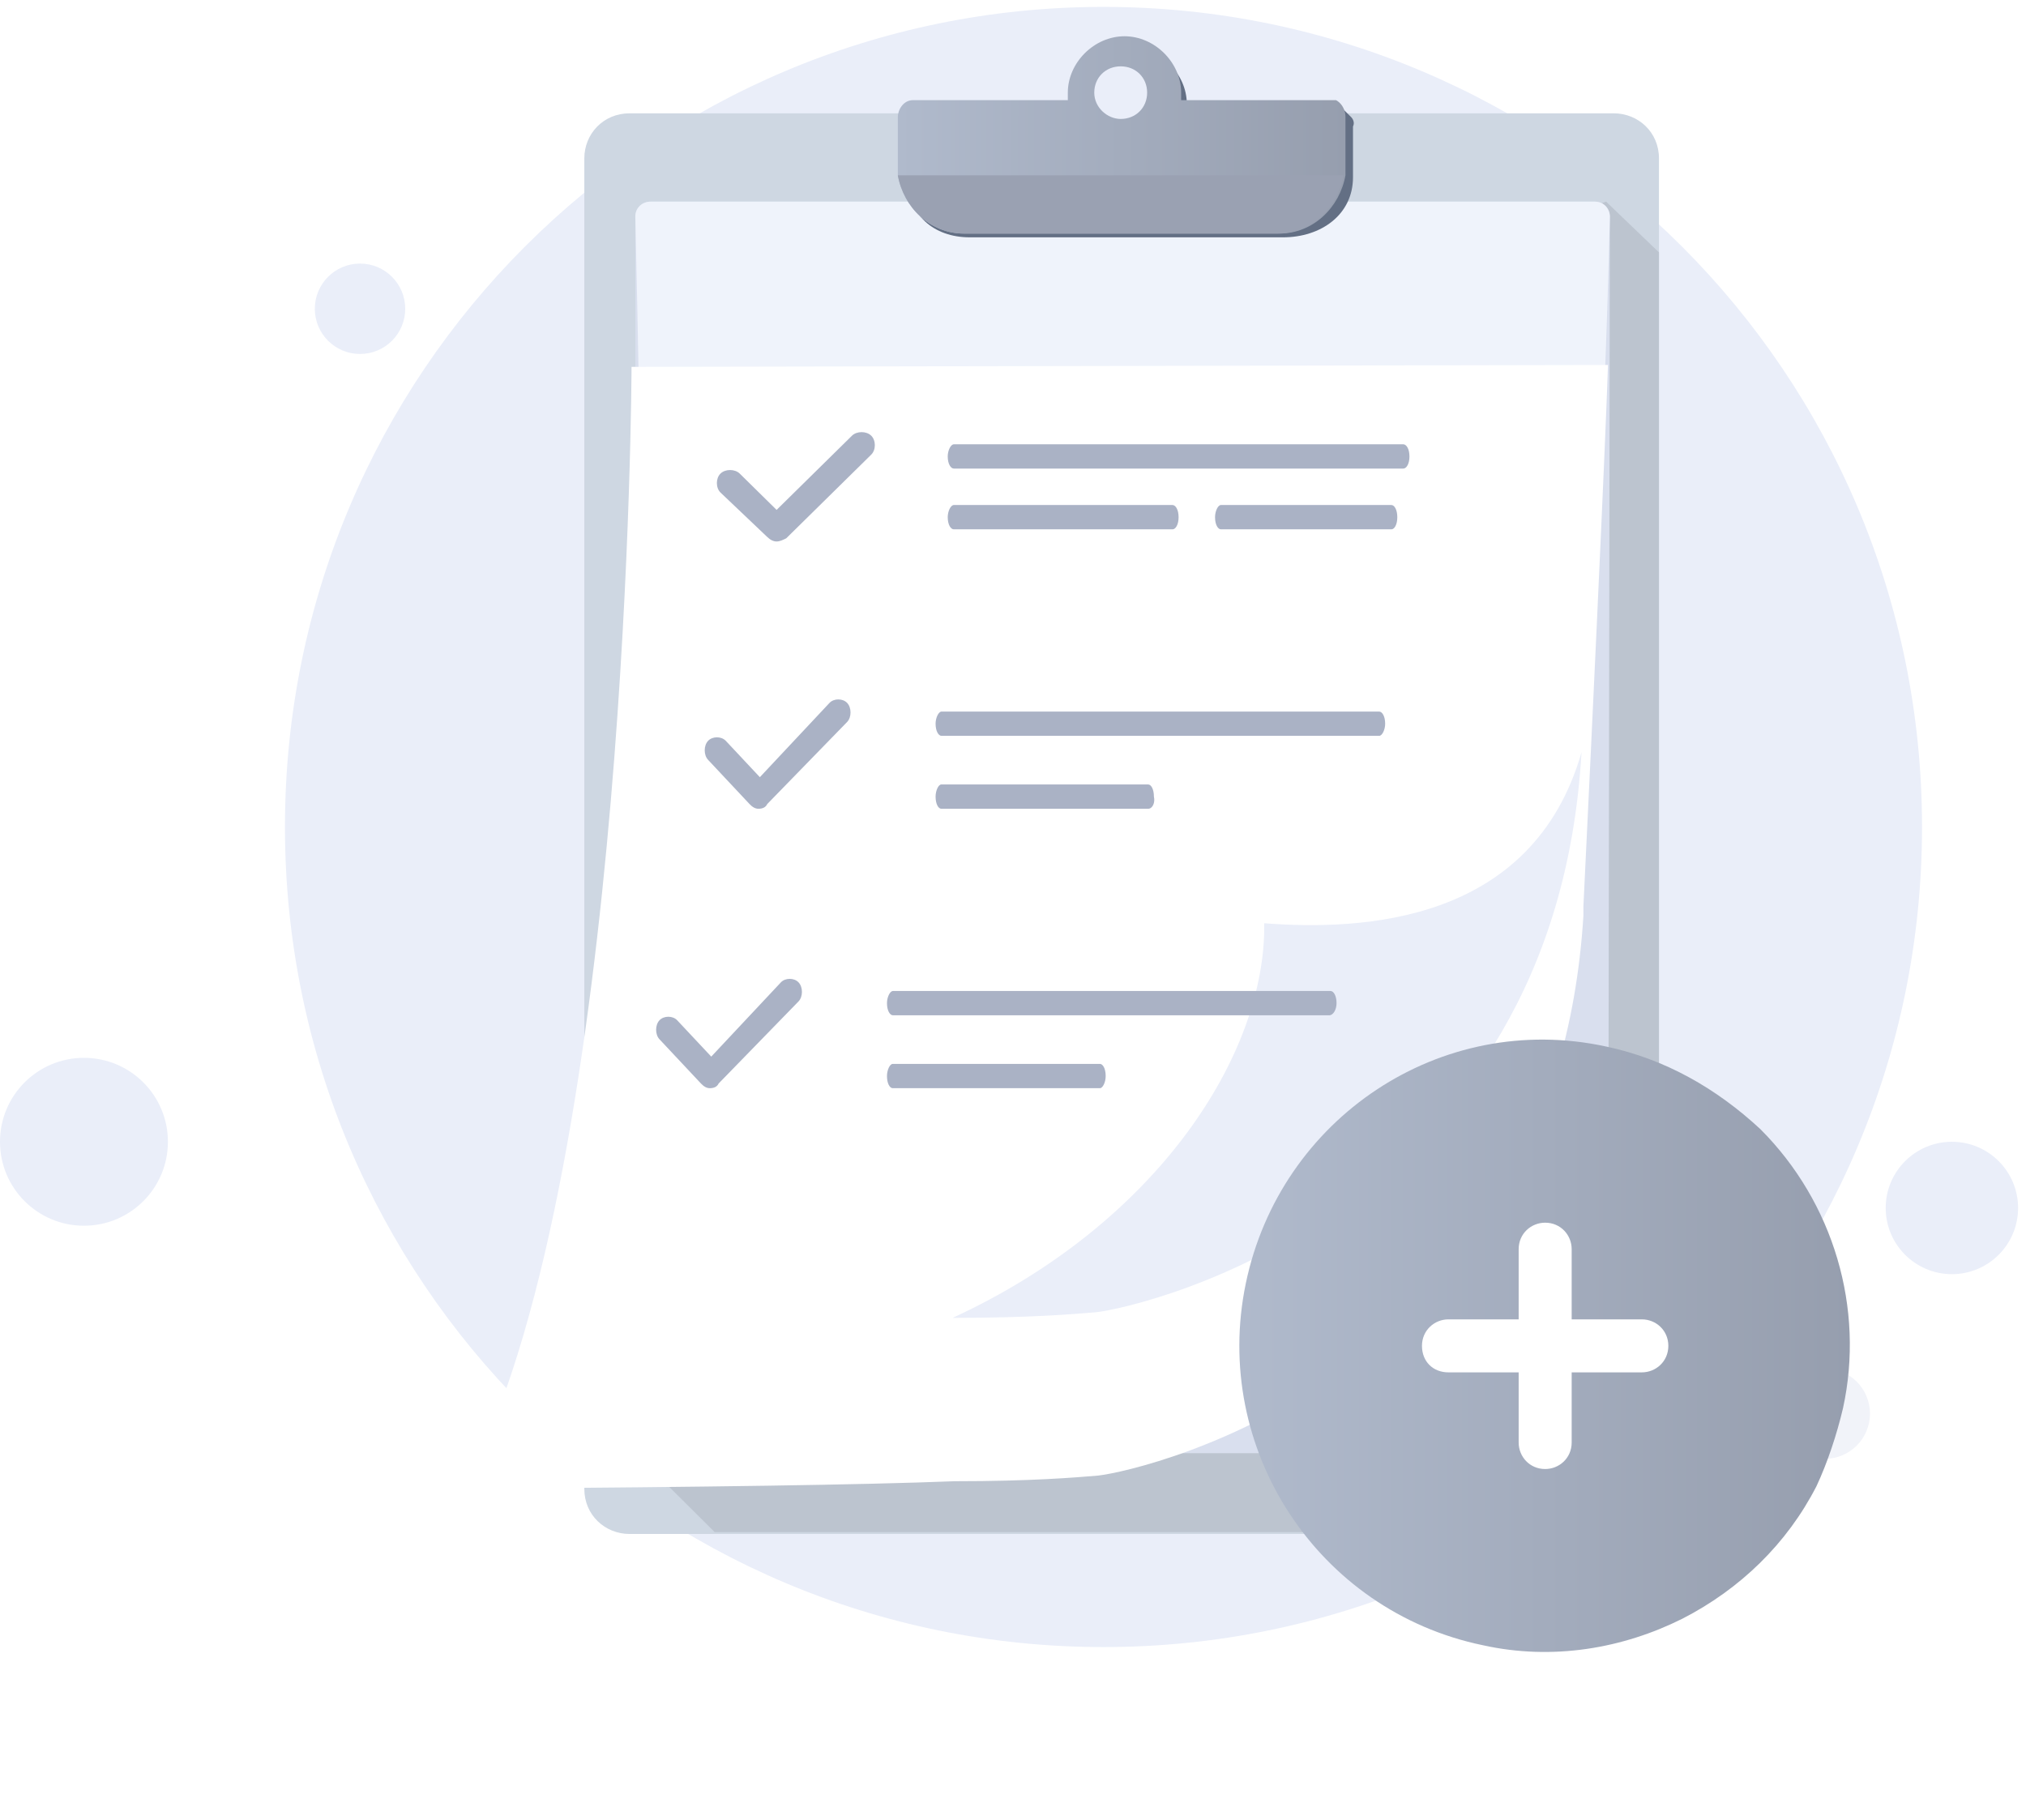 <svg width="138" height="124" viewBox="0 0 138 124" fill="none" xmlns="http://www.w3.org/2000/svg">
<path d="M132.953 86.796C135.443 86.796 137.461 84.777 137.461 82.287C137.461 79.797 135.443 77.778 132.953 77.778C130.462 77.778 128.444 79.797 128.444 82.287C128.444 84.777 130.462 86.796 132.953 86.796Z" fill="#EAEEF9"/>
<path d="M124.294 99.376C125.995 99.376 127.373 97.997 127.373 96.296C127.373 94.596 125.995 93.217 124.294 93.217C122.593 93.217 121.215 94.596 121.215 96.296C121.215 97.997 122.593 99.376 124.294 99.376Z" fill="#F1F3F9"/>
<path d="M24.523 24.113C26.224 24.113 27.602 22.735 27.602 21.034C27.602 19.334 26.224 17.955 24.523 17.955C22.822 17.955 21.444 19.334 21.444 21.034C21.444 22.735 22.822 24.113 24.523 24.113Z" fill="#EAEEF9"/>
<path d="M5.718 83.497C8.877 83.497 11.437 80.937 11.437 77.778C11.437 74.62 8.877 72.06 5.718 72.06C2.56 72.06 0 74.62 0 77.778C0 80.937 2.56 83.497 5.718 83.497Z" fill="#EAEEF9"/>
<path d="M75.164 112.199C105.955 112.199 130.918 87.236 130.918 56.334C130.918 25.433 105.955 0.47 75.164 0.47C44.373 0.47 19.41 25.433 19.41 56.334C19.41 87.236 44.373 112.199 75.164 112.199Z" fill="#EAEEF9"/>
<path d="M109.912 7.719C111.585 7.719 113 8.999 113 10.791V101.423C113 103.087 111.713 104.495 109.912 104.495H42.888C41.216 104.495 39.801 103.215 39.801 101.423V10.791C39.801 9.127 41.087 7.719 42.888 7.719H109.912Z" fill="#CED7E2"/>
<path d="M113 17.192V101.295C113 102.959 111.714 104.367 109.913 104.367H48.678L43.274 98.991L104.123 15.655L109.398 13.735L113 17.192Z" fill="#BCC4CF"/>
<path d="M109.655 14.759C109.655 14.247 109.269 13.735 108.626 13.735H44.304C43.789 13.735 43.274 14.119 43.274 14.759V97.967C43.274 98.479 43.66 98.991 44.304 98.991H108.497C109.012 98.991 109.527 98.607 109.527 97.967L109.655 14.759Z" fill="#D9DFEE"/>
<path d="M109.655 14.759C109.655 14.247 109.269 13.735 108.626 13.735H44.303C43.789 13.735 43.274 14.119 43.274 14.759C44.046 47.914 44.303 85.422 40.701 95.15L102.322 94.254C106.053 77.357 108.883 47.018 109.655 14.759Z" fill="#EFF3FB"/>
<g filter="url(#filter0_d_656_12644)">
<path d="M109.526 13.863C109.526 13.863 109.398 18.856 107.854 50.73C107.854 50.986 107.854 51.115 107.854 51.371C105.924 82.605 78.137 89.134 74.792 89.518C73.248 89.646 70.289 89.902 65.015 89.902C58.454 90.158 48.42 90.286 32.725 90.414C32.211 90.414 31.825 89.902 32.082 89.39C42.888 67.756 43.017 13.991 43.017 13.991L109.526 13.863Z" fill="white"/>
</g>
<path d="M107.725 51.243C105.924 82.477 78.008 89.006 74.664 89.39C73.12 89.518 70.161 89.774 64.887 89.774C78.78 83.374 86.242 71.853 86.113 62.892C92.803 63.404 104.381 62.892 107.725 51.243Z" fill="#EAEEF9"/>
<path d="M92.031 7.975C92.031 7.847 92.031 7.847 92.031 7.975L91.388 7.335C91.388 7.335 91.002 7.463 90.873 7.719H80.839C80.839 7.463 80.839 7.335 80.839 7.079C80.839 5.03 79.038 3.238 76.979 3.238C74.921 3.238 73.12 5.03 73.12 7.079C73.12 7.335 73.12 7.463 73.249 7.591H62.828C62.314 7.591 61.799 7.975 61.799 8.743V12.071C61.799 14.631 63.6 16.167 66.045 16.167H87.4C89.973 16.167 92.159 14.631 92.159 12.071V8.615C92.288 8.359 92.159 8.103 92.031 7.975Z" fill="#636F84"/>
<path d="M91.645 7.975V11.303C91.645 11.559 91.645 11.687 91.645 11.943C91.259 14.119 89.458 15.911 87.142 15.911H65.659C63.343 15.911 61.542 14.119 61.156 11.943C61.156 11.687 61.156 11.559 61.156 11.303V7.975C61.156 7.463 61.542 6.823 62.185 6.823H72.734C72.734 6.567 72.734 6.439 72.734 6.311C72.734 4.262 74.535 2.47 76.594 2.47C78.652 2.47 80.453 4.262 80.453 6.311C80.453 6.567 80.453 6.695 80.453 6.823H91.002C91.259 6.951 91.645 7.335 91.645 7.975Z" fill="url(#paint0_linear_656_12644)"/>
<path d="M76.336 8.103C77.365 8.103 78.137 7.335 78.137 6.311C78.137 5.287 77.365 4.519 76.336 4.519C75.307 4.519 74.535 5.287 74.535 6.311C74.535 7.335 75.436 8.103 76.336 8.103Z" fill="#EAEEF9"/>
<path d="M91.516 11.943C91.13 14.119 89.329 15.911 87.014 15.911H65.659C63.343 15.911 61.542 14.119 61.156 11.943H91.516Z" fill="#9AA1B2"/>
<path d="M90.528 69.163H60.824C60.62 69.163 60.416 68.852 60.416 68.335C60.416 67.921 60.62 67.507 60.824 67.507H90.63C90.834 67.507 91.038 67.818 91.038 68.335C91.038 68.749 90.834 69.163 90.528 69.163Z" fill="#AAB2C5"/>
<path d="M74.921 74.128H60.808C60.612 74.128 60.416 73.818 60.416 73.301C60.416 72.887 60.612 72.473 60.808 72.473H74.921C75.117 72.473 75.313 72.784 75.313 73.301C75.313 73.715 75.117 74.128 74.921 74.128Z" fill="#AAB2C5"/>
<path d="M95.584 31.92H64.974C64.764 31.92 64.554 31.61 64.554 31.092C64.554 30.678 64.764 30.265 64.974 30.265H95.584C95.794 30.265 96.004 30.575 96.004 31.092C96.004 31.61 95.794 31.92 95.584 31.92Z" fill="#AAB2C5"/>
<path d="M94.775 36.058H83.162C82.962 36.058 82.762 35.747 82.762 35.23C82.762 34.816 82.962 34.402 83.162 34.402H94.775C94.976 34.402 95.176 34.713 95.176 35.23C95.176 35.747 94.976 36.058 94.775 36.058Z" fill="#AAB2C5"/>
<path d="M79.865 36.058H64.968C64.761 36.058 64.554 35.747 64.554 35.23C64.554 34.816 64.761 34.402 64.968 34.402H79.865C80.072 34.402 80.279 34.713 80.279 35.23C80.279 35.747 80.072 36.058 79.865 36.058Z" fill="#AAB2C5"/>
<path d="M52.898 36.886C52.68 36.886 52.461 36.778 52.243 36.563L49.075 33.551C48.748 33.228 48.748 32.583 49.075 32.261C49.403 31.938 50.058 31.938 50.386 32.261L52.898 34.734L58.032 29.679C58.36 29.356 59.015 29.356 59.343 29.679C59.671 30.002 59.671 30.647 59.343 30.97L53.554 36.67C53.335 36.778 53.117 36.886 52.898 36.886Z" fill="#AAB2C5"/>
<path d="M93.94 50.127H64.135C63.931 50.127 63.727 49.817 63.727 49.3C63.727 48.886 63.931 48.472 64.135 48.472H93.94C94.144 48.472 94.349 48.782 94.349 49.3C94.349 49.714 94.144 50.127 93.94 50.127Z" fill="#AAB2C5"/>
<path d="M78.207 55.093H64.118C63.922 55.093 63.727 54.783 63.727 54.266C63.727 53.852 63.922 53.438 64.118 53.438H78.207C78.403 53.438 78.598 53.748 78.598 54.266C78.696 54.679 78.5 55.093 78.207 55.093Z" fill="#AAB2C5"/>
<path d="M51.657 55.093C51.455 55.093 51.254 54.986 51.052 54.77L48.229 51.759C47.926 51.436 47.926 50.791 48.229 50.468C48.531 50.145 49.136 50.145 49.439 50.468L51.758 52.942L56.497 47.886C56.799 47.564 57.404 47.564 57.706 47.886C58.009 48.209 58.009 48.855 57.706 49.177L52.262 54.77C52.161 54.986 51.959 55.093 51.657 55.093Z" fill="#AAB2C5"/>
<path d="M48.346 74.128C48.145 74.128 47.943 74.021 47.741 73.806L44.918 70.794C44.616 70.471 44.616 69.826 44.918 69.503C45.221 69.18 45.826 69.18 46.128 69.503L48.447 71.977L53.186 66.922C53.489 66.599 54.093 66.599 54.396 66.922C54.699 67.244 54.699 67.89 54.396 68.212L48.951 73.806C48.85 74.021 48.649 74.128 48.346 74.128Z" fill="#AAB2C5"/>
<path d="M125.535 95.929C125.11 97.734 124.473 99.646 123.729 101.239C121.711 105.169 118.525 108.249 114.595 110.267C110.559 112.285 105.78 113.135 101 112.073C89.742 109.736 82.519 98.69 84.856 87.432C87.193 76.174 98.132 68.845 109.391 71.288C113.427 72.138 116.932 74.156 119.906 76.917C124.898 81.909 127.022 89.131 125.535 95.929Z" fill="url(#paint1_linear_656_12644)"/>
<path d="M111.833 89.875H107.054V85.095C107.054 84.139 106.31 83.29 105.248 83.29C104.292 83.29 103.443 84.033 103.443 85.095V89.875H98.663C97.707 89.875 96.857 90.618 96.857 91.68C96.857 92.742 97.601 93.486 98.663 93.486H103.443V98.265C103.443 99.221 104.186 100.071 105.248 100.071C106.204 100.071 107.054 99.327 107.054 98.265V93.486H111.833C112.789 93.486 113.639 92.742 113.639 91.68C113.639 90.618 112.789 89.875 111.833 89.875Z" fill="white"/>
<defs>
<filter id="filter0_d_656_12644" x="10" y="2.863" width="121.526" height="120.551" filterUnits="userSpaceOnUse" color-interpolation-filters="sRGB">
<feFlood flood-opacity="0" result="BackgroundImageFix"/>
<feColorMatrix in="SourceAlpha" type="matrix" values="0 0 0 0 0 0 0 0 0 0 0 0 0 0 0 0 0 0 127 0" result="hardAlpha"/>
<feOffset dy="11"/>
<feGaussianBlur stdDeviation="11"/>
<feColorMatrix type="matrix" values="0 0 0 0 0.398 0 0 0 0 0.477 0 0 0 0 0.575 0 0 0 0.27 0"/>
<feBlend mode="normal" in2="BackgroundImageFix" result="effect1_dropShadow_656_12644"/>
<feBlend mode="normal" in="SourceGraphic" in2="effect1_dropShadow_656_12644" result="shape"/>
</filter>
<linearGradient id="paint0_linear_656_12644" x1="61.193" y1="9.192" x2="91.674" y2="9.192" gradientUnits="userSpaceOnUse">
<stop stop-color="#B0BACC"/>
<stop offset="1" stop-color="#969EAE"/>
</linearGradient>
<linearGradient id="paint1_linear_656_12644" x1="84.398" y1="91.68" x2="126.008" y2="91.68" gradientUnits="userSpaceOnUse">
<stop stop-color="#B0BACC"/>
<stop offset="1" stop-color="#969EAE"/>
</linearGradient>
</defs>
</svg>
